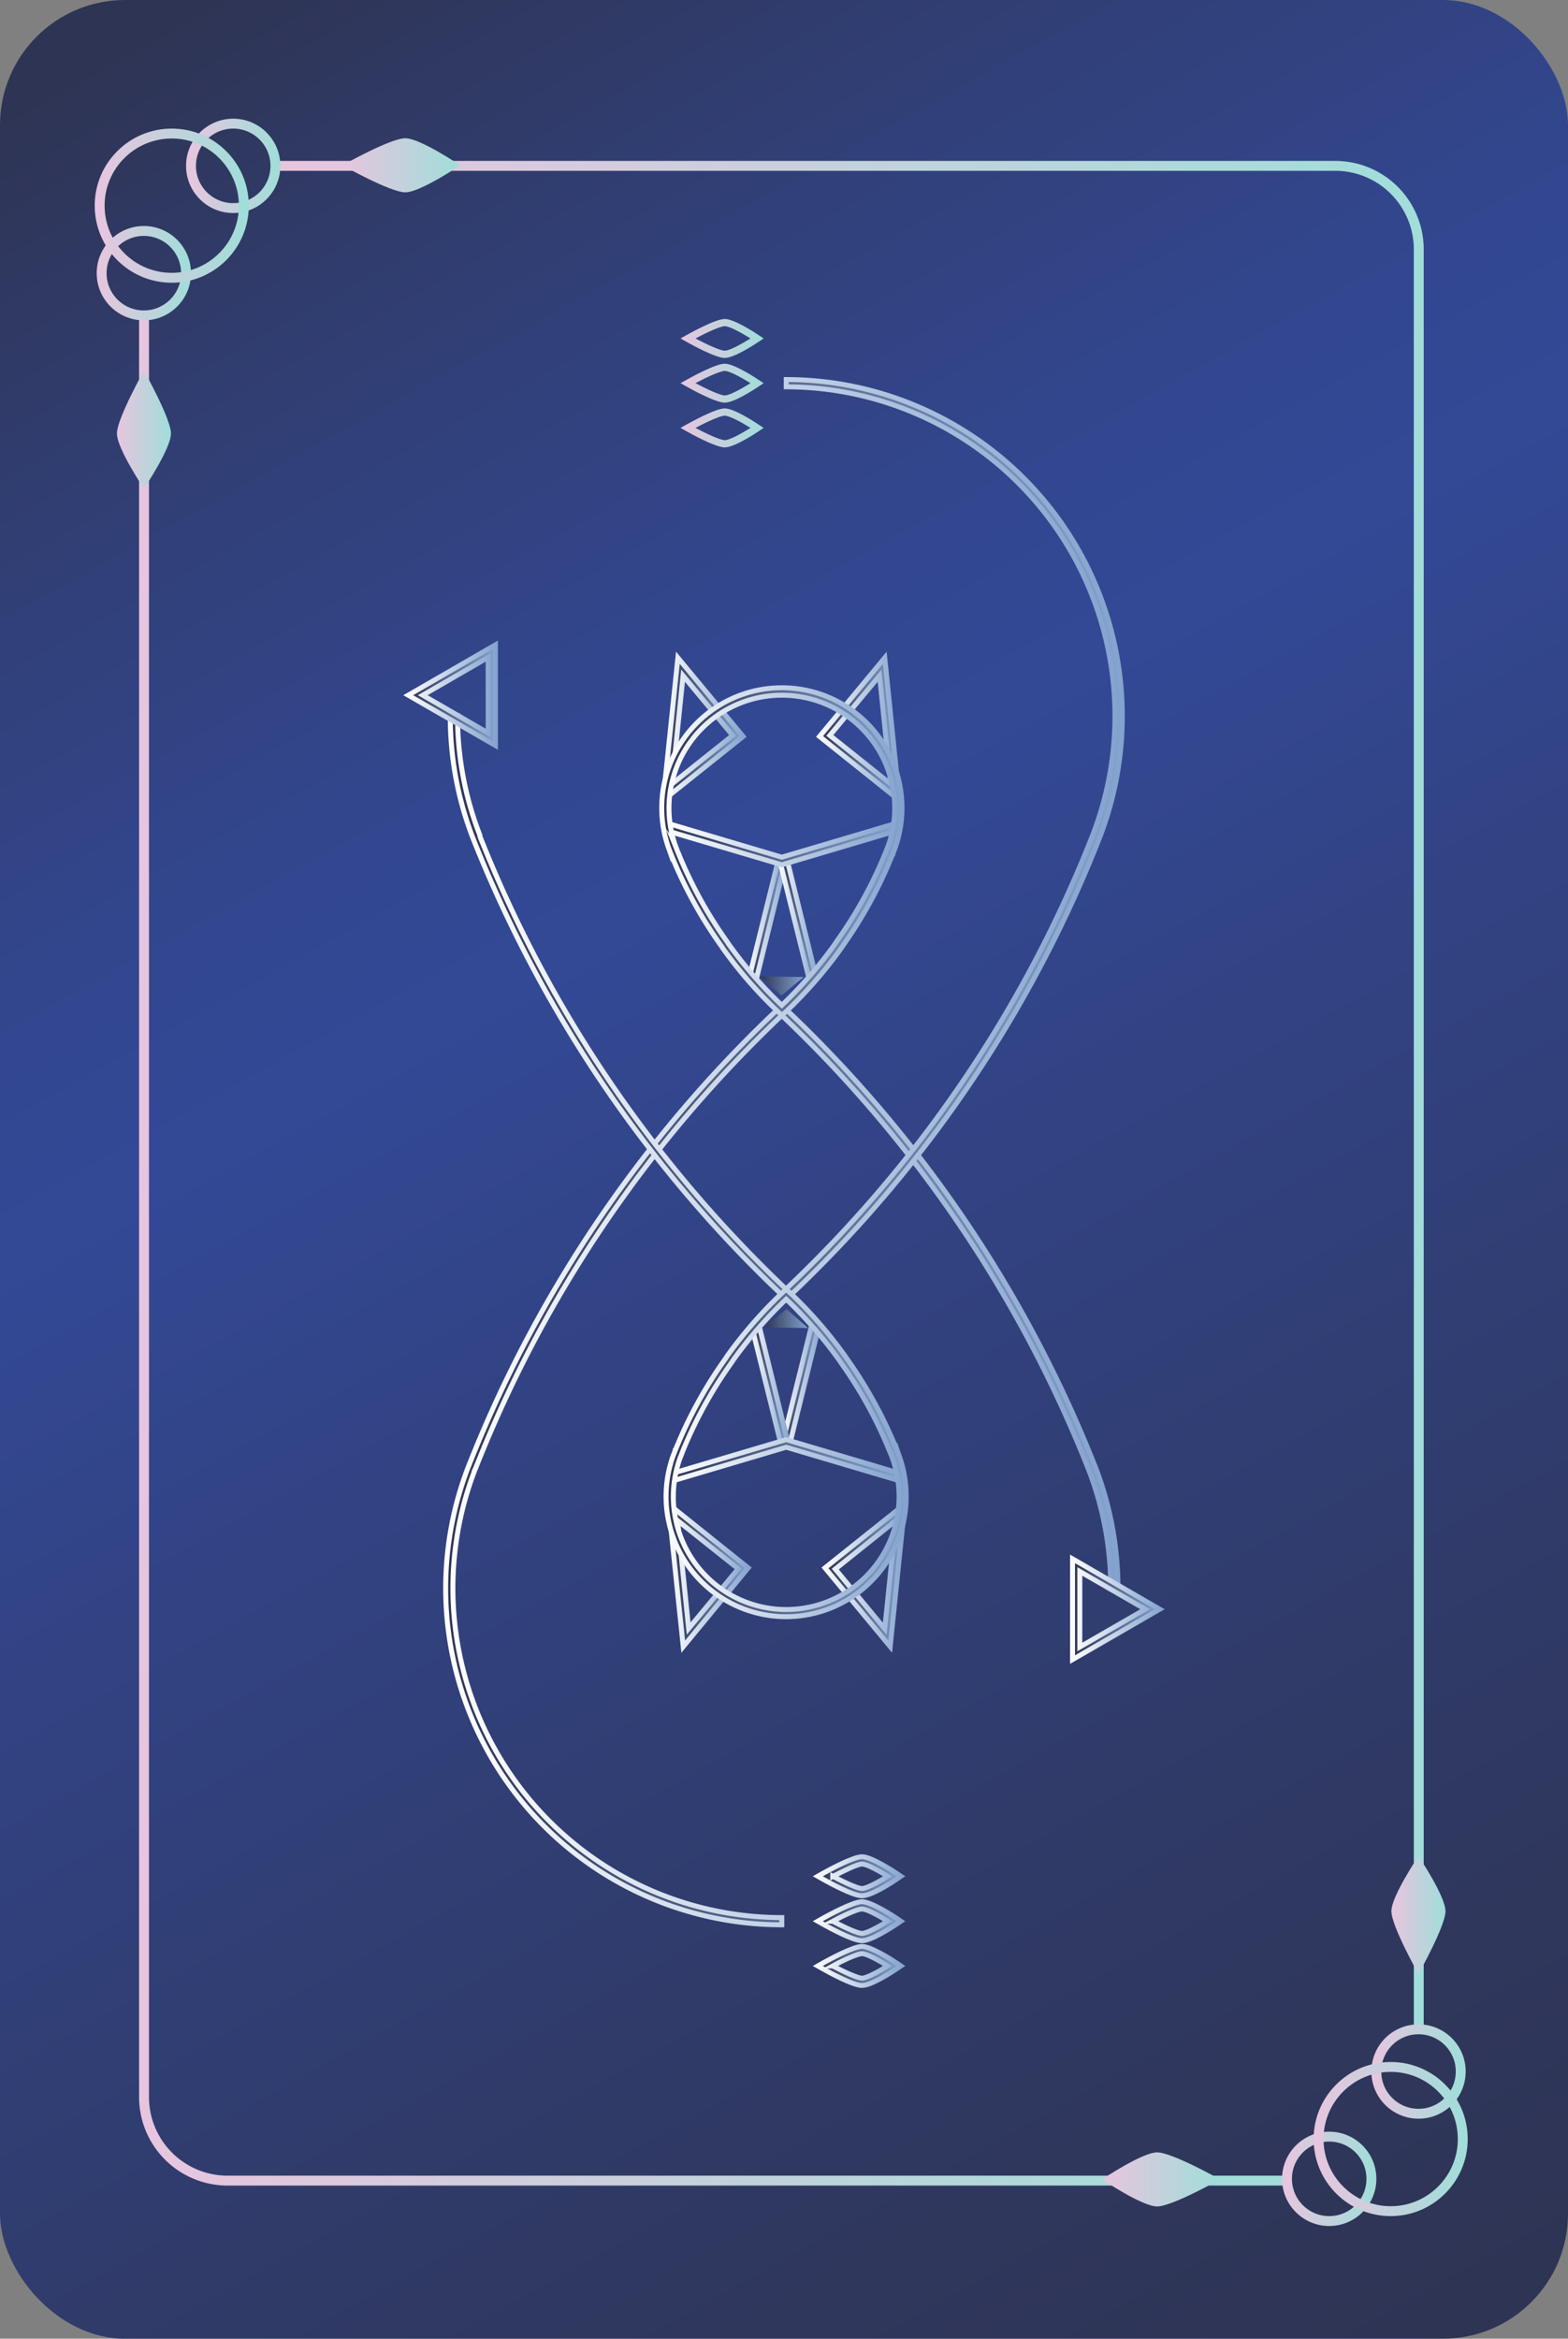 <svg xmlns="http://www.w3.org/2000/svg" xmlns:xlink="http://www.w3.org/1999/xlink" width="316.89" height="472.49" viewBox="0 0 316.89 472.49"><rect x="0" y="0" width="316.89" height="472.49" fill="#808080" stroke="none"/><defs><style>.cls-1{fill:url(#未命名漸層_191);}.cls-10,.cls-13,.cls-2,.cls-3,.cls-4,.cls-5,.cls-8,.cls-9{fill:none;stroke-width:2px;}.cls-10,.cls-13,.cls-14,.cls-15,.cls-16,.cls-18,.cls-19,.cls-2,.cls-20,.cls-21,.cls-22,.cls-23,.cls-25,.cls-29,.cls-3,.cls-30,.cls-31,.cls-32,.cls-33,.cls-34,.cls-35,.cls-36,.cls-37,.cls-4,.cls-5,.cls-8,.cls-9{stroke-miterlimit:10;}.cls-2{stroke:url(#未命名漸層_42);}.cls-3{stroke:url(#未命名漸層_42-2);}.cls-4{stroke:url(#未命名漸層_42-3);}.cls-5{stroke:url(#未命名漸層_42-4);}.cls-6{fill:url(#未命名漸層_42-5);}.cls-7{fill:url(#未命名漸層_42-6);}.cls-8{stroke:url(#未命名漸層_42-7);}.cls-9{stroke:url(#未命名漸層_42-8);}.cls-10{stroke:url(#未命名漸層_42-9);}.cls-11{fill:url(#未命名漸層_42-10);}.cls-12{fill:url(#未命名漸層_42-11);}.cls-13{stroke:url(#未命名漸層_42-12);}.cls-14{fill:url(#未命名漸層_47);stroke:url(#未命名漸層_44);}.cls-15{fill:url(#未命名漸層_47-2);stroke:url(#未命名漸層_44-2);}.cls-16{fill:url(#未命名漸層_47-3);stroke:url(#未命名漸層_44-3);}.cls-17{fill:url(#未命名漸層_47-4);}.cls-18{fill:url(#未命名漸層_47-5);stroke:url(#未命名漸層_44-4);}.cls-19{fill:url(#未命名漸層_47-6);stroke:url(#未命名漸層_44-5);}.cls-20{fill:url(#未命名漸層_47-7);stroke:url(#未命名漸層_44-6);}.cls-21{fill:url(#未命名漸層_47-8);stroke:url(#未命名漸層_44-7);}.cls-22{fill:url(#未命名漸層_47-9);stroke:url(#未命名漸層_44-8);}.cls-23{fill:url(#未命名漸層_47-10);stroke:url(#未命名漸層_44-9);}.cls-24{fill:url(#未命名漸層_47-11);}.cls-25{fill:url(#未命名漸層_47-12);stroke:url(#未命名漸層_44-10);}.cls-26{fill:url(#未命名漸層_42-13);}.cls-27{fill:url(#未命名漸層_42-14);}.cls-28{fill:url(#未命名漸層_42-15);}.cls-29{fill:url(#未命名漸層_47-13);stroke:url(#未命名漸層_44-11);}.cls-30{fill:url(#未命名漸層_47-14);stroke:url(#未命名漸層_44-12);}.cls-31{fill:url(#未命名漸層_47-15);stroke:url(#未命名漸層_44-13);}.cls-32{fill:url(#未命名漸層_47-16);stroke:url(#未命名漸層_44-14);}.cls-33{fill:url(#未命名漸層_47-17);stroke:url(#未命名漸層_44-15);}.cls-34{fill:url(#未命名漸層_47-18);stroke:url(#未命名漸層_44-16);}.cls-35{fill:url(#未命名漸層_47-19);stroke:url(#未命名漸層_44-17);}.cls-36{fill:url(#未命名漸層_47-20);stroke:url(#未命名漸層_44-18);}.cls-37{fill:url(#未命名漸層_47-21);stroke:url(#未命名漸層_44-19);}</style><linearGradient id="未命名漸層_191" x1="29.8" y1="4.68" x2="290.74" y2="474.37" gradientUnits="userSpaceOnUse"><stop offset="0" stop-color="#2e3453"/><stop offset="0.16" stop-color="#313f76"/><stop offset="0.29" stop-color="#32468d"/><stop offset="0.38" stop-color="#334996"/><stop offset="0.52" stop-color="#324384"/><stop offset="0.83" stop-color="#2f3860"/><stop offset="1" stop-color="#2e3453"/></linearGradient><linearGradient id="未命名漸層_42" x1="28.07" y1="252.63" x2="260.06" y2="252.63" gradientUnits="userSpaceOnUse"><stop offset="0" stop-color="#e8c5df"/><stop offset="0.96" stop-color="#a2ddd9"/></linearGradient><linearGradient id="未命名漸層_42-2" x1="55.66" y1="221.25" x2="287.73" y2="221.25" xlink:href="#未命名漸層_42"/><linearGradient id="未命名漸層_42-3" x1="37.61" y1="33.51" x2="56.66" y2="33.51" xlink:href="#未命名漸層_42"/><linearGradient id="未命名漸層_42-4" x1="19.55" y1="55.19" x2="38.6" y2="55.19" xlink:href="#未命名漸層_42"/><linearGradient id="未命名漸層_42-5" x1="69.2" y1="33.4" x2="93.04" y2="33.4" xlink:href="#未命名漸層_42"/><linearGradient id="未命名漸層_42-6" x1="23.63" y1="86.8" x2="34.55" y2="86.8" xlink:href="#未命名漸層_42"/><linearGradient id="未命名漸層_42-7" x1="19.14" y1="41.55" x2="50.29" y2="41.55" xlink:href="#未命名漸層_42"/><linearGradient id="未命名漸層_42-8" x1="259.1" y1="440.19" x2="278.15" y2="440.19" xlink:href="#未命名漸層_42"/><linearGradient id="未命名漸層_42-9" x1="277.16" y1="418.51" x2="296.21" y2="418.51" xlink:href="#未命名漸層_42"/><linearGradient id="未命名漸層_42-10" x1="222.72" y1="440.3" x2="246.56" y2="440.3" xlink:href="#未命名漸層_42"/><linearGradient id="未命名漸層_42-11" x1="281.2" y1="386.9" x2="292.13" y2="386.9" xlink:href="#未命名漸層_42"/><linearGradient id="未命名漸層_42-12" x1="265.47" y1="432.15" x2="296.62" y2="432.15" xlink:href="#未命名漸層_42"/><linearGradient id="未命名漸層_47" x1="90.07" y1="296" x2="225.94" y2="296" gradientUnits="userSpaceOnUse"><stop offset="0" stop-color="#2e3453"/><stop offset="1" stop-color="#83a2ce"/></linearGradient><linearGradient id="未命名漸層_44" x1="89.57" y1="295.91" x2="226.44" y2="295.91" gradientUnits="userSpaceOnUse"><stop offset="0" stop-color="#fff"/><stop offset="1" stop-color="#83a2ce"/></linearGradient><linearGradient id="未命名漸層_47-2" x1="151.35" y1="185.96" x2="158.71" y2="185.96" gradientTransform="translate(298.3 -9.21) rotate(76.1)" xlink:href="#未命名漸層_47"/><linearGradient id="未命名漸層_44-2" x1="150.75" y1="185.96" x2="159.32" y2="185.96" gradientTransform="translate(298.3 -9.21) rotate(76.1)" xlink:href="#未命名漸層_44"/><linearGradient id="未命名漸層_47-3" x1="157.71" y1="185.96" x2="164.96" y2="185.96" gradientTransform="translate(49.42 -33.32) rotate(13.91)" xlink:href="#未命名漸層_47"/><linearGradient id="未命名漸層_44-3" x1="157.11" y1="185.96" x2="165.57" y2="185.96" gradientTransform="translate(49.42 -33.32) rotate(13.91)" xlink:href="#未命名漸層_44"/><linearGradient id="未命名漸層_47-4" x1="153.59" y1="199.18" x2="162.42" y2="199.18" xlink:href="#未命名漸層_47"/><linearGradient id="未命名漸層_47-5" x1="216.76" y1="325.11" x2="234.38" y2="325.11" xlink:href="#未命名漸層_47"/><linearGradient id="未命名漸層_44-4" x1="216.26" y1="325.11" x2="235.38" y2="325.11" xlink:href="#未命名漸層_44"/><linearGradient id="未命名漸層_47-6" x1="90.95" y1="169.55" x2="226.83" y2="169.55" xlink:href="#未命名漸層_47"/><linearGradient id="未命名漸層_44-5" x1="90.45" y1="169.65" x2="227.33" y2="169.65" xlink:href="#未命名漸層_44"/><linearGradient id="未命名漸層_47-7" x1="158.18" y1="279.6" x2="165.54" y2="279.6" gradientTransform="translate(394.38 55.31) rotate(76.1)" xlink:href="#未命名漸層_47"/><linearGradient id="未命名漸層_44-6" x1="157.57" y1="279.6" x2="166.14" y2="279.6" gradientTransform="translate(394.38 55.31) rotate(76.1)" xlink:href="#未命名漸層_44"/><linearGradient id="未命名漸層_47-8" x1="166.73" y1="318.26" x2="182.87" y2="318.26" xlink:href="#未命名漸層_47"/><linearGradient id="未命名漸層_44-7" x1="166.02" y1="318.32" x2="183.49" y2="318.32" xlink:href="#未命名漸層_44"/><linearGradient id="未命名漸層_47-9" x1="135.13" y1="318.26" x2="151.27" y2="318.26" xlink:href="#未命名漸層_47"/><linearGradient id="未命名漸層_44-8" x1="134.51" y1="318.32" x2="151.98" y2="318.32" xlink:href="#未命名漸層_44"/><linearGradient id="未命名漸層_47-10" x1="151.93" y1="279.6" x2="159.18" y2="279.6" gradientTransform="translate(71.76 -29.19) rotate(13.91)" xlink:href="#未命名漸層_47"/><linearGradient id="未命名漸層_44-9" x1="151.33" y1="279.6" x2="159.79" y2="279.6" gradientTransform="translate(71.76 -29.19) rotate(13.91)" xlink:href="#未命名漸層_44"/><linearGradient id="未命名漸層_47-11" x1="154.47" y1="266.37" x2="163.31" y2="266.37" xlink:href="#未命名漸層_47"/><linearGradient id="未命名漸層_47-12" x1="82.51" y1="140.45" x2="100.13" y2="140.45" xlink:href="#未命名漸層_47"/><linearGradient id="未命名漸層_44-10" x1="81.51" y1="140.45" x2="100.63" y2="140.45" xlink:href="#未命名漸層_44"/><linearGradient id="未命名漸層_42-13" x1="137.53" y1="68.38" x2="154.33" y2="68.38" xlink:href="#未命名漸層_42"/><linearGradient id="未命名漸層_42-14" x1="137.53" y1="77.41" x2="154.33" y2="77.41" xlink:href="#未命名漸層_42"/><linearGradient id="未命名漸層_42-15" x1="137.53" y1="86.45" x2="154.33" y2="86.45" xlink:href="#未命名漸層_42"/><linearGradient id="未命名漸層_47-13" x1="165.28" y1="379.1" x2="182.07" y2="379.1" xlink:href="#未命名漸層_47"/><linearGradient id="未命名漸層_44-11" x1="164.26" y1="379.1" x2="182.97" y2="379.1" xlink:href="#未命名漸層_44"/><linearGradient id="未命名漸層_47-14" x1="165.28" y1="388.14" x2="182.07" y2="388.14" xlink:href="#未命名漸層_47"/><linearGradient id="未命名漸層_44-12" x1="164.26" y1="388.14" x2="182.97" y2="388.14" xlink:href="#未命名漸層_44"/><linearGradient id="未命名漸層_47-15" x1="165.28" y1="397.18" x2="182.07" y2="397.18" xlink:href="#未命名漸層_47"/><linearGradient id="未命名漸層_44-13" x1="164.26" y1="397.18" x2="182.97" y2="397.18" xlink:href="#未命名漸層_44"/><linearGradient id="未命名漸層_47-16" x1="134.03" y1="147.29" x2="150.17" y2="147.29" xlink:href="#未命名漸層_47"/><linearGradient id="未命名漸層_44-14" x1="133.41" y1="147.24" x2="150.88" y2="147.24" xlink:href="#未命名漸層_44"/><linearGradient id="未命名漸層_47-17" x1="165.63" y1="147.29" x2="181.77" y2="147.29" xlink:href="#未命名漸層_47"/><linearGradient id="未命名漸層_44-15" x1="164.92" y1="147.24" x2="182.39" y2="147.24" xlink:href="#未命名漸層_44"/><linearGradient id="未命名漸層_47-18" x1="135.08" y1="170.61" x2="180.93" y2="170.61" xlink:href="#未命名漸層_47"/><linearGradient id="未命名漸層_44-16" x1="134.46" y1="170.56" x2="181.55" y2="170.56" xlink:href="#未命名漸層_44"/><linearGradient id="未命名漸層_47-19" x1="133.72" y1="172.02" x2="182.28" y2="172.02" xlink:href="#未命名漸層_47"/><linearGradient id="未命名漸層_44-17" x1="133.22" y1="172.12" x2="182.78" y2="172.12" xlink:href="#未命名漸層_44"/><linearGradient id="未命名漸層_47-20" x1="135.96" y1="294.95" x2="181.82" y2="294.95" xlink:href="#未命名漸層_47"/><linearGradient id="未命名漸層_44-18" x1="135.34" y1="295" x2="182.44" y2="295" xlink:href="#未命名漸層_44"/><linearGradient id="未命名漸層_47-21" x1="134.61" y1="293.53" x2="183.17" y2="293.53" xlink:href="#未命名漸層_47"/><linearGradient id="未命名漸層_44-19" x1="134.11" y1="293.44" x2="183.67" y2="293.44" xlink:href="#未命名漸層_44"/></defs><g id="圖層_2" data-name="圖層 2"><g id="圖層_1-2" data-name="圖層 1"><rect class="cls-1" width="316.89" height="472.49" rx="25.28"/><path class="cls-2" d="M260.06,440.55H46a16.89,16.89,0,0,1-16.89-16.88v-360"/><path class="cls-3" d="M55.66,33.51H269.85a16.88,16.88,0,0,1,16.88,16.88V410"/><circle class="cls-4" cx="47.13" cy="33.51" r="8.53"/><circle class="cls-5" cx="29.07" cy="55.19" r="8.53"/><path class="cls-6" d="M81.9,38.86c-3,0-12.7-5.46-12.7-5.46s9.69-5.47,12.7-5.47S93,33.4,93,33.4,84.92,38.86,81.9,38.86Z"/><path class="cls-7" d="M23.63,87.59c0-3,5.46-12.71,5.46-12.71s5.46,9.69,5.46,12.71-5.46,11.13-5.46,11.13S23.63,90.61,23.63,87.59Z"/><circle class="cls-8" cx="34.71" cy="41.55" r="14.57"/><circle class="cls-9" cx="268.63" cy="440.19" r="8.53"/><circle class="cls-10" cx="286.68" cy="418.51" r="8.53"/><path class="cls-11" d="M233.85,434.84c3,0,12.71,5.46,12.71,5.46s-9.69,5.47-12.71,5.47-11.13-5.47-11.13-5.47S230.84,434.84,233.85,434.84Z"/><path class="cls-12" d="M292.13,386.11c0,3-5.46,12.71-5.46,12.71s-5.47-9.69-5.47-12.71S286.67,375,286.67,375,292.13,383.09,292.13,386.11Z"/><circle class="cls-13" cx="281.05" cy="432.15" r="14.57"/><path class="cls-14" d="M158,388.87a68,68,0,0,1-63.25-92.79l.07-.16A254.87,254.87,0,0,1,126,239.3l.17-.23a256.71,256.71,0,0,1,31.34-35.47l.5-.47.5.47a257.54,257.54,0,0,1,62.68,92.34l.07.14a68,68,0,0,1,4.68,24.86h-1.47a66.28,66.28,0,0,0-4.53-24.19h0l-.07-.17A256.27,256.27,0,0,0,158,205.14a256.42,256.42,0,0,0-30.62,34.73,1.83,1.83,0,0,1-.23.33,253.24,253.24,0,0,0-31,56.36l-.08.17A66.53,66.53,0,0,0,158,387.41Z"/><rect class="cls-15" x="142.66" y="185.22" width="24.75" height="1.47" transform="translate(-62.72 291.78) rotate(-76.1)"/><rect class="cls-16" x="160.6" y="173.84" width="1.47" height="24.23" transform="translate(-39.96 44.23) rotate(-13.91)"/><polygon class="cls-17" points="157.94 201.11 155.76 199.18 153.59 197.25 158 197.32 162.42 197.39 160.18 199.25 157.94 201.11"/><path class="cls-18" d="M216.76,335.28V314.94l17.62,10.17Zm1.47-17.8v15.26l13.22-7.63Z"/><path class="cls-19" d="M158.88,262.43l-.5-.48A257.67,257.67,0,0,1,95.7,169.62l-.06-.15A67.75,67.75,0,0,1,91,144.61h1.47A66.19,66.19,0,0,0,97,168.79L97,169a256.08,256.08,0,0,0,61.85,91.43,255.65,255.65,0,0,0,30.62-34.72,1.55,1.55,0,0,1,.24-.34,253.58,253.58,0,0,0,31-56.35l.07-.18A66.52,66.52,0,0,0,158.9,78.15V76.68a68,68,0,0,1,63.24,92.79l-.07.17a255.28,255.28,0,0,1-31.18,56.62,1.42,1.42,0,0,0-.16.22A256.86,256.86,0,0,1,159.39,262Z"/><rect class="cls-20" x="149.48" y="278.87" width="24.75" height="1.47" transform="translate(-148.44 369.55) rotate(-76.1)"/><path class="cls-21" d="M179.91,332.67l-13.18-15.91,16.14-12.9ZM168.81,317l10,12.06,2.24-21.85Z"/><path class="cls-22" d="M138.08,332.67l-3-28.81,16.14,12.9Zm-1.14-25.48L139.18,329l10-12.06Z"/><rect class="cls-23" x="154.82" y="267.48" width="1.47" height="24.23" transform="translate(-62.64 45.58) rotate(-13.91)"/><polygon class="cls-24" points="158.95 264.45 161.13 266.38 163.31 268.3 158.89 268.24 154.47 268.17 156.71 266.31 158.95 264.45"/><path class="cls-25" d="M100.13,150.62,82.51,140.45l17.62-10.18ZM85.44,140.45l13.22,7.63V132.81Z"/><path class="cls-26" d="M146.48,72.32c-1.87,0-6.84-2.75-7.81-3.3l-1.14-.64,1.14-.64c1-.55,5.94-3.3,7.81-3.3s6.12,2.77,6.94,3.33l.91.61-.91.61C152.6,69.54,148.38,72.32,146.48,72.32Zm-5.93-3.94c2.15,1.14,5,2.47,5.93,2.47s3.39-1.34,5.19-2.47c-1.8-1.14-4.24-2.48-5.19-2.48S142.7,67.24,140.55,68.38Z"/><path class="cls-27" d="M146.48,81.35c-1.87,0-6.84-2.74-7.81-3.3l-1.14-.64,1.14-.63c1-.56,5.94-3.3,7.81-3.3s6.12,2.77,6.94,3.33l.91.6-.91.61C152.6,78.58,148.38,81.35,146.48,81.35Zm-5.93-3.94c2.15,1.14,5,2.48,5.93,2.48s3.39-1.34,5.19-2.48c-1.8-1.13-4.24-2.47-5.19-2.47S142.7,76.27,140.55,77.41Z"/><path class="cls-28" d="M146.48,90.39c-1.87,0-6.84-2.75-7.81-3.3l-1.14-.64,1.14-.64c1-.55,5.94-3.3,7.81-3.3s6.12,2.78,6.94,3.34l.91.6-.91.61C152.6,87.62,148.38,90.39,146.48,90.39Zm-5.93-3.94c2.15,1.14,5,2.48,5.93,2.48s3.39-1.34,5.19-2.48c-1.8-1.13-4.24-2.47-5.19-2.47S142.7,85.31,140.55,86.45Z"/><path class="cls-29" d="M174.22,383c-1.86,0-6.83-2.75-7.81-3.3l-1.13-.64,1.13-.64c1-.55,6-3.3,7.81-3.3s6.12,2.78,6.95,3.33l.9.61-.9.61C180.34,380.27,176.12,383,174.22,383Zm-5.92-3.94c2.15,1.14,5,2.48,5.92,2.48s3.39-1.34,5.19-2.48c-1.8-1.13-4.24-2.47-5.19-2.47S170.45,378,168.3,379.1Z"/><path class="cls-30" d="M174.22,392.08c-1.86,0-6.83-2.75-7.81-3.3l-1.13-.64,1.13-.64c1-.55,6-3.3,7.81-3.3s6.12,2.78,6.95,3.33l.9.61-.9.61C180.34,389.3,176.12,392.08,174.22,392.08Zm-5.92-3.94c2.15,1.14,5,2.47,5.92,2.47s3.39-1.34,5.19-2.47c-1.8-1.13-4.24-2.47-5.19-2.47S170.45,387,168.3,388.14Z"/><path class="cls-31" d="M174.22,401.12c-1.86,0-6.83-2.75-7.81-3.3l-1.13-.64,1.13-.64c1-.55,6-3.3,7.81-3.3s6.12,2.77,6.95,3.33l.9.61-.9.61C180.34,398.34,176.12,401.12,174.22,401.12Zm-5.92-3.94c2.15,1.14,5,2.47,5.92,2.47s3.39-1.34,5.19-2.47c-1.8-1.14-4.24-2.48-5.19-2.48S170.45,396,168.3,397.18Z"/><path class="cls-32" d="M134,161.7,137,132.89l13.19,15.9Zm4.05-25.19-2.24,21.86,12.25-9.79Z"/><path class="cls-33" d="M181.77,161.7l-16.14-12.91,13.18-15.9Zm-14.06-13.12L180,158.37l-2.24-21.86Z"/><polygon class="cls-34" points="158 174.71 135.08 167.92 135.5 166.51 158 173.18 180.51 166.51 180.93 167.92 158 174.71"/><path class="cls-35" d="M158,205.11l-.5-.47a87.18,87.18,0,0,1-11-12.47,10.35,10.35,0,0,1-.64-.94,88.6,88.6,0,0,1-10.22-18.6c-.11-.25-.22-.53-.32-.8l-.19-.49a24.28,24.28,0,1,1,45.77,0l-.15.37c-.11.29-.21.55-.31.79v.16l-.11.11a88.89,88.89,0,0,1-10,18.31c-.23.36-.49.74-.76,1.1a89.15,89.15,0,0,1-11,12.46Zm-21.52-34.27.14.35c.15.37.24.63.35.88a87.7,87.7,0,0,0,10.09,18.35c.2.33.4.61.6.88A86.11,86.11,0,0,0,158,203.1a88.31,88.31,0,0,0,10.32-11.79c.26-.34.5-.7.72-1.05a87.46,87.46,0,0,0,9.92-18l.11-.27.27-.7.17-.41a22.81,22.81,0,1,0-43,0Z"/><polygon class="cls-36" points="181.4 299.05 158.89 292.38 136.38 299.05 135.97 297.64 158.89 290.85 181.81 297.64 181.4 299.05"/><path class="cls-37" d="M158.88,326.62a24.3,24.3,0,0,1-24.27-24.27,24.55,24.55,0,0,1,1.39-8.13l.15-.38.31-.79v-.15l.11-.12a89,89,0,0,1,10.06-18.31c.22-.35.48-.73.75-1.1a89.07,89.07,0,0,1,11-12.45l.5-.48.5.47a87.73,87.73,0,0,1,11,12.47c.23.3.44.61.65.94a89.3,89.3,0,0,1,10.22,18.6c.11.26.21.53.32.81l.19.49a24.3,24.3,0,0,1-22.9,32.4Zm-21.06-33c-.1.23-.19.47-.28.71l-.16.4a23.08,23.08,0,0,0-1.3,7.63,22.81,22.81,0,1,0,45.62,0,23.08,23.08,0,0,0-1.3-7.63l-.14-.36c-.14-.37-.24-.62-.35-.87a87.53,87.53,0,0,0-10.08-18.36c-.21-.33-.4-.6-.61-.88a86.64,86.64,0,0,0-10.33-11.79,87,87,0,0,0-10.33,11.78q-.37.52-.72,1.05a87.47,87.47,0,0,0-9.91,18Z"/></g></g></svg>
